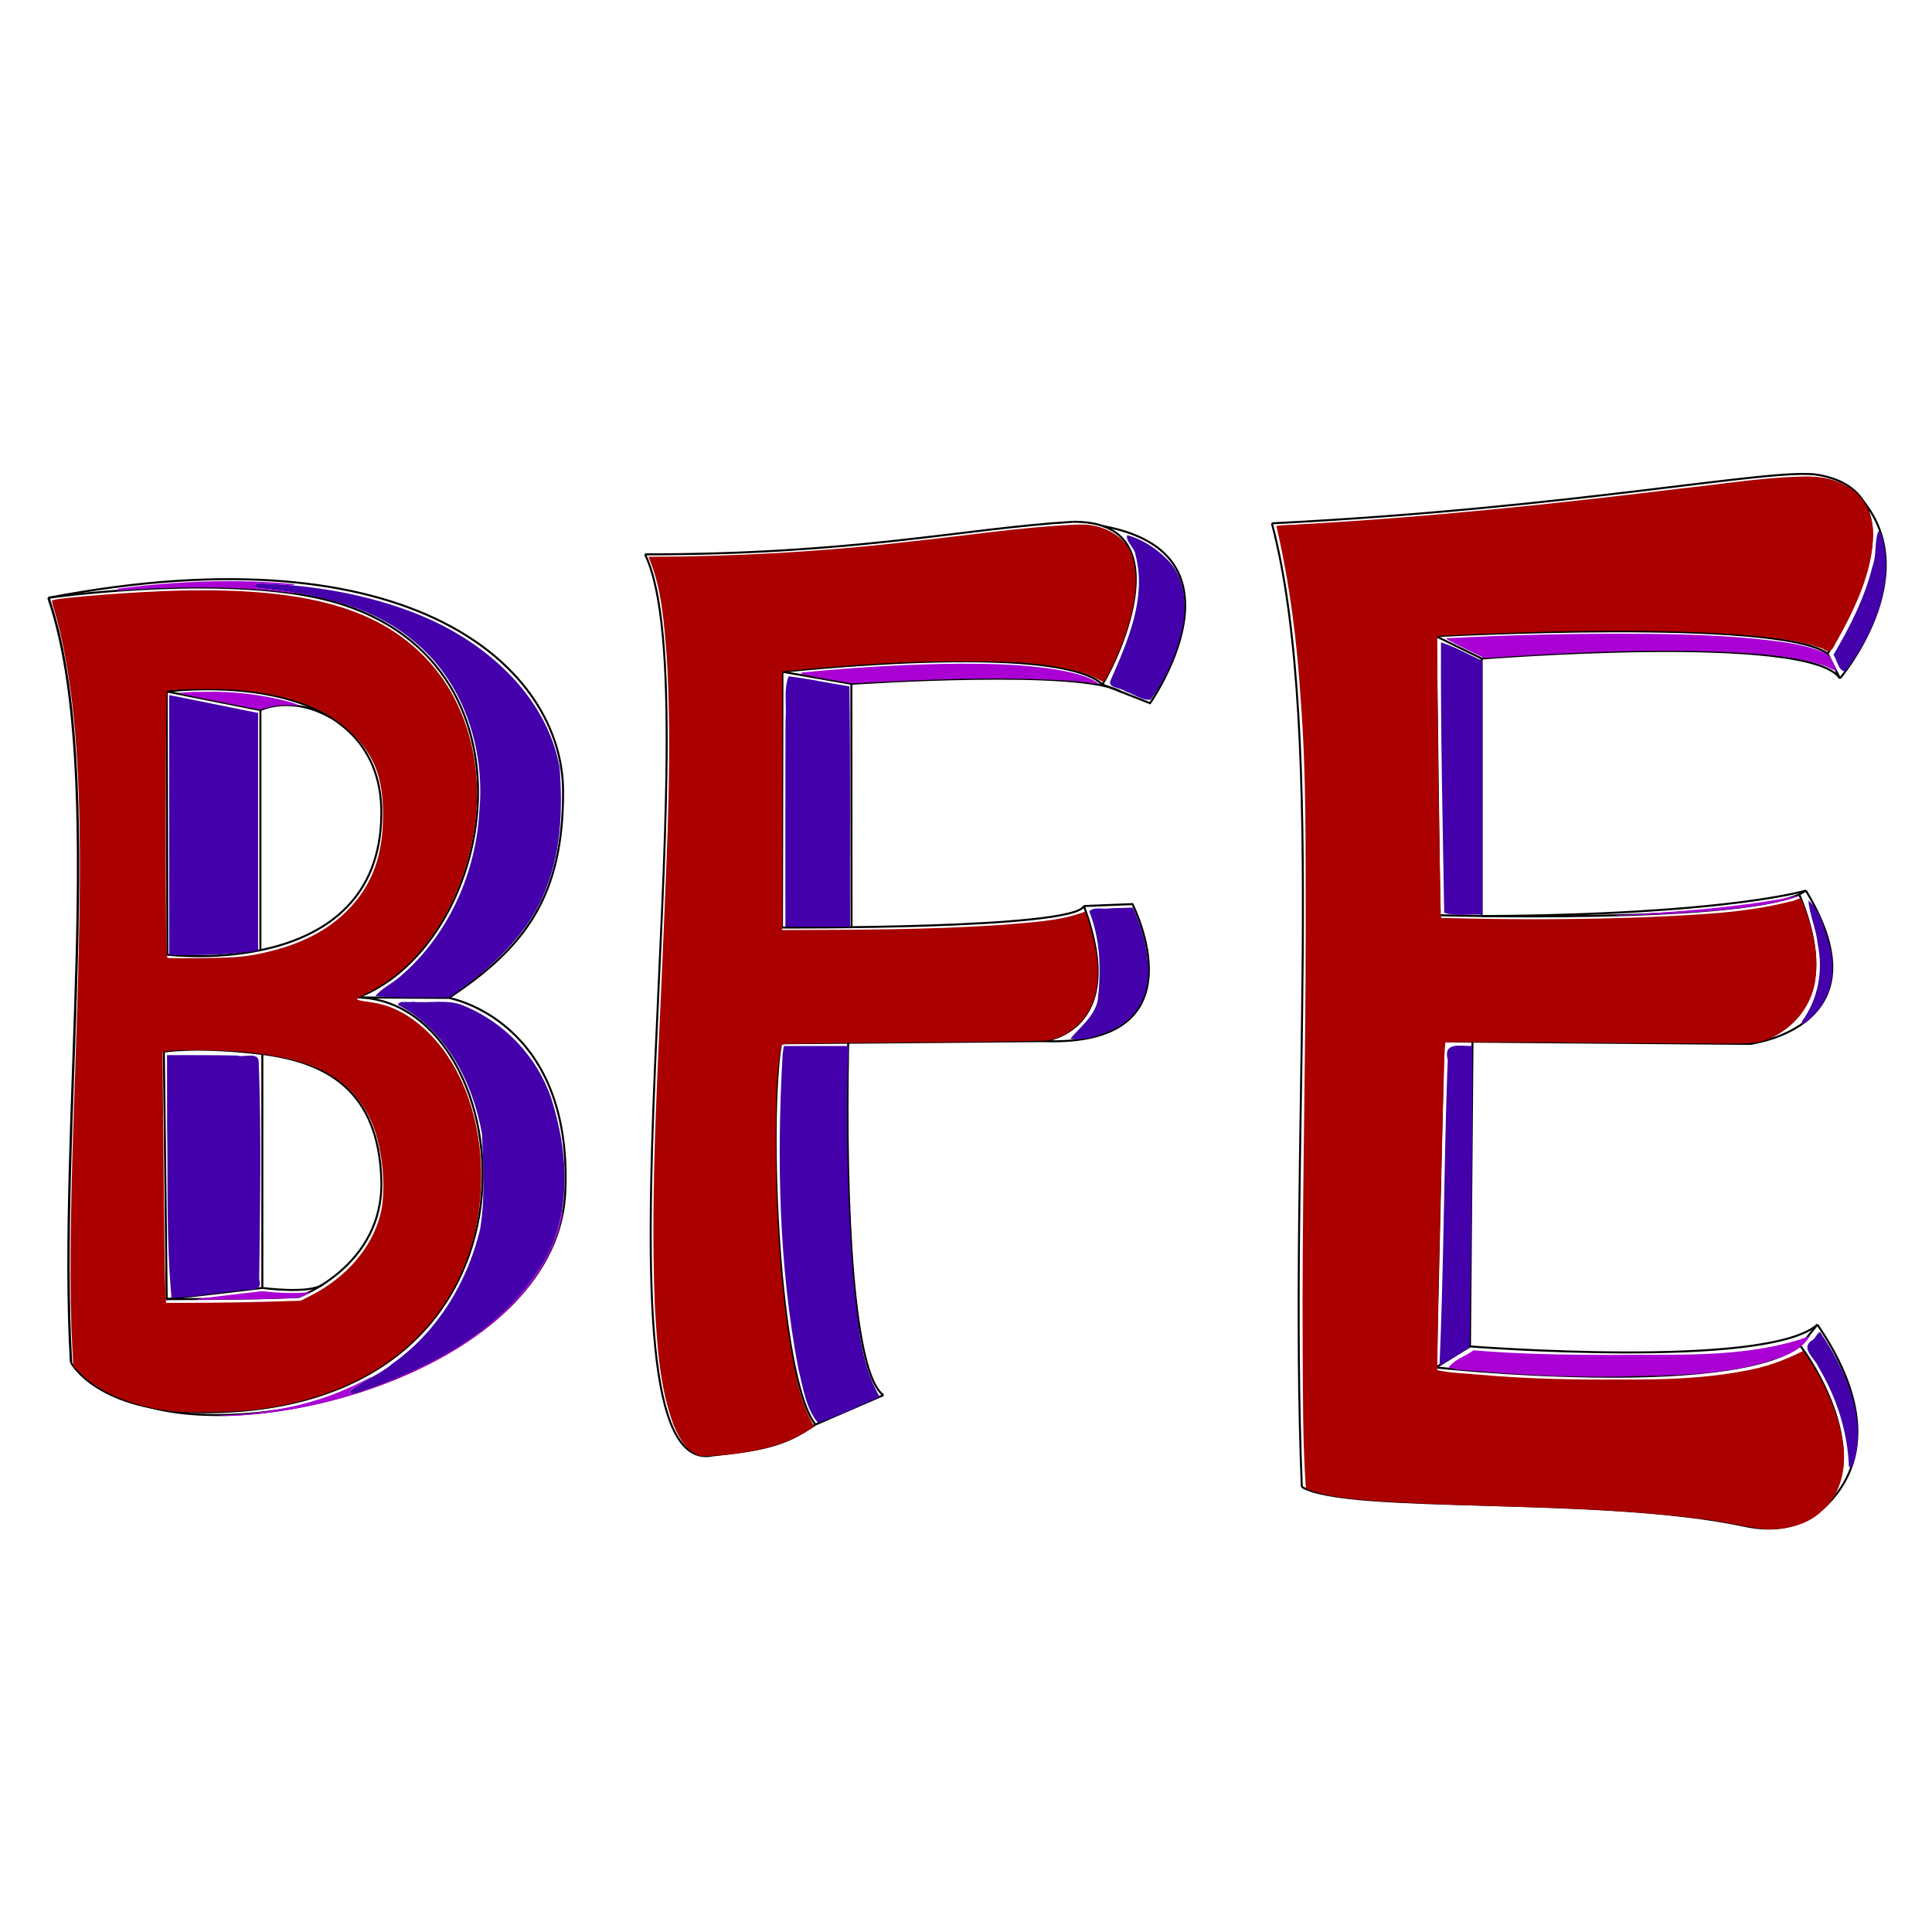 <?xml version="1.0" encoding="UTF-8" standalone="no"?>
<svg
   xmlns:dc="http://purl.org/dc/elements/1.1/"
   xmlns:cc="http://creativecommons.org/ns#"
   xmlns:rdf="http://www.w3.org/1999/02/22-rdf-syntax-ns#"
   xmlns:svg="http://www.w3.org/2000/svg"
   xmlns="http://www.w3.org/2000/svg"
   xmlns:sodipodi="http://sodipodi.sourceforge.net/DTD/sodipodi-0.dtd"
   xmlns:inkscape="http://www.inkscape.org/namespaces/inkscape"
   inkscape:export-ydpi="1.5875"
   inkscape:export-xdpi="1.5875"
   inkscape:export-filename="C:\Users\maxjh\eclipse-workspace\BFE\icon\16.png"
   width="256mm"
   height="256mm"
   viewBox="0 0 256 256"
   version="1.1"
   id="svg65"
   inkscape:version="1.0 (4035a4fb49, 2020-05-01)"
   sodipodi:docname="Logo.svg">
  <defs
     id="defs59" />
  <sodipodi:namedview
     id="base"
     pagecolor="#ffffff"
     bordercolor="#666666"
     borderopacity="1.0"
     inkscape:pageopacity="0.0"
     inkscape:pageshadow="2"
     inkscape:zoom="0.7"
     inkscape:cx="467.48049"
     inkscape:cy="470.11316"
     inkscape:document-units="mm"
     inkscape:current-layer="layer1"
     inkscape:document-rotation="0"
     showgrid="false"
     inkscape:window-width="1920"
     inkscape:window-height="1001"
     inkscape:window-x="-9"
     inkscape:window-y="-9"
     inkscape:window-maximized="1" />
  <g
     inkscape:label="Ebene 1"
     inkscape:groupmode="layer"
     id="layer1">
    <path
       sodipodi:nodetypes="cc"
       id="path28"
       d="M 6.414,79.209 C 14.307,102.034 7.551,149.248 9.417,180.552"
       style="fill:none;stroke:#000000;stroke-width:0.312px;stroke-linecap:butt;stroke-linejoin:miter;stroke-opacity:1" />
    <path
       sodipodi:nodetypes="csc"
       id="path30"
       d="M 47.414,132.168 C 66.218,124.892 73.097,85.345 41.366,79.062 27.137,76.244 6.414,79.209 6.414,79.209"
       style="fill:none;stroke:#000000;stroke-width:0.265px;stroke-linecap:butt;stroke-linejoin:miter;stroke-opacity:1" />
    <path
       sodipodi:nodetypes="csc"
       id="path32"
       d="m 47.414,132.168 c 21.947,0.446 28.228,54.969 -20.415,54.969 -14.174,2e-5 -17.582,-6.584 -17.582,-6.584"
       style="fill:none;stroke:#000000;stroke-width:0.265px;stroke-linecap:butt;stroke-linejoin:miter;stroke-opacity:1" />
    <path
       sodipodi:nodetypes="ccsssc"
       id="path34"
       d="m 21.712,139.349 0.378,32.789 c 0,0 11.525,0.03 17.481,-0.283 0,0 11.255,-4.081 10.961,-15.403 -0.314,-12.121 -7.465,-15.781 -15.969,-16.82 -8.504,-1.039 -12.851,-0.283 -12.851,-0.283 z"
       style="fill:none;stroke:#000000;stroke-width:0.265px;stroke-linecap:butt;stroke-linejoin:miter;stroke-opacity:1" />
    <path
       sodipodi:nodetypes="ccsc"
       id="path36"
       d="m 22.09,91.63 0.094,34.868 c 0,0 28.161,3.501 28.348,-18.615 C 50.703,87.755 22.09,91.63 22.09,91.63 Z"
       style="fill:none;stroke:#000000;stroke-width:0.265px;stroke-linecap:butt;stroke-linejoin:miter;stroke-opacity:1" />
    <path
       sodipodi:nodetypes="csc"
       id="path40"
       d="m 6.414,79.209 c 48.514,-9.271 68.151,9.419 68.198,25.605 0.04,13.88 -4.931,20.659 -15.143,27.414"
       style="fill:none;stroke:#000000;stroke-width:0.265px;stroke-linecap:butt;stroke-linejoin:miter;stroke-opacity:1" />
    <path
       sodipodi:nodetypes="csc"
       id="path42"
       d="m 19.055,186.222 c 16.453,5.194 54.934,-5.673 55.857,-28.446 0.92,-22.694 -15.442,-25.547 -15.442,-25.547"
       style="fill:none;stroke:#000000;stroke-width:0.265px;stroke-linecap:butt;stroke-linejoin:miter;stroke-opacity:1" />
    <path
       sodipodi:nodetypes="ccc"
       id="path85"
       d="m 34.762,139.631 v 31.022 c 0,0 6.152,0.857 8.01,-0.443"
       style="fill:none;stroke:#000000;stroke-width:0.265px;stroke-linecap:butt;stroke-linejoin:miter;stroke-opacity:1" />
    <path
       sodipodi:nodetypes="ccc"
       id="path89"
       d="M 34.504,125.927 V 94.091 c 0,0 3.99,-2.02 9.277,0.985"
       style="fill:none;stroke:#000000;stroke-width:0.265px;stroke-linecap:butt;stroke-linejoin:miter;stroke-opacity:1" />
    <path
       sodipodi:nodetypes="cc"
       id="path130"
       d="M 85.468,73.456 C 94.882,92.598 76.558,196.519 94.437,192.85"
       style="fill:none;stroke:#000000;stroke-width:0.265px;stroke-linecap:butt;stroke-linejoin:miter;stroke-opacity:1" />
    <path
       sodipodi:nodetypes="cc"
       id="path132"
       d="m 94.437,192.85 c 7.012,-0.743 9.706,-1.393 13.607,-4.087"
       style="fill:none;stroke:#000000;stroke-width:0.265px;stroke-linecap:butt;stroke-linejoin:miter;stroke-opacity:1" />
    <path
       sodipodi:nodetypes="cc"
       id="path134"
       d="m 117.053,184.863 c -3.942,-2.821 -5.112,-24.262 -4.664,-46.646"
       style="fill:none;stroke:#000000;stroke-width:0.265px;stroke-linecap:butt;stroke-linejoin:miter;stroke-opacity:1" />
    <path
       sodipodi:nodetypes="cc"
       id="path136"
       d="m 108.044,188.764 c -4.896,-6.307 -6.301,-40.212 -4.551,-50.526"
       style="fill:none;stroke:#000000;stroke-width:0.265px;stroke-linecap:butt;stroke-linejoin:miter;stroke-opacity:1" />
    <path
       id="path138"
       d="m 108.044,188.764 9.009,-3.901"
       style="fill:none;stroke:#000000;stroke-width:0.265px;stroke-linecap:butt;stroke-linejoin:miter;stroke-opacity:1" />
    <path
       sodipodi:nodetypes="ccc"
       id="path140"
       d="m 103.493,138.237 34.7,-0.284 c 0,0 11.631,-1.014 5.427,-17.897"
       style="fill:none;stroke:#000000;stroke-width:0.265px;stroke-linecap:butt;stroke-linejoin:miter;stroke-opacity:1" />
    <path
       sodipodi:nodetypes="cc"
       id="path142"
       d="m 143.62,120.056 c -1.273,3.076 -40.003,2.844 -40.003,2.844"
       style="fill:none;stroke:#000000;stroke-width:0.265px;stroke-linecap:butt;stroke-linejoin:miter;stroke-opacity:1" />
    <path
       id="path144"
       d="m 103.617,122.9 0.06,-33.886"
       style="fill:none;stroke:#000000;stroke-width:0.265px;stroke-linecap:butt;stroke-linejoin:miter;stroke-opacity:1" />
    <path
       sodipodi:nodetypes="cc"
       id="path146"
       d="m 103.677,89.015 c 0,0 36.292,-4.064 42.393,1.678"
       style="fill:none;stroke:#000000;stroke-width:0.265px;stroke-linecap:butt;stroke-linejoin:miter;stroke-opacity:1" />
    <path
       sodipodi:nodetypes="cc"
       id="path148"
       d="m 146.071,90.693 c 2.376,-3.814 10.476,-21.721 -3.911,-21.55"
       style="fill:none;stroke:#000000;stroke-width:0.265px;stroke-linecap:butt;stroke-linejoin:miter;stroke-opacity:1" />
    <path
       sodipodi:nodetypes="cc"
       id="path150"
       d="m 85.468,73.456 c 27.769,0.017 42.29,-3.449 56.692,-4.313"
       style="fill:none;stroke:#000000;stroke-width:0.265px;stroke-linecap:butt;stroke-linejoin:miter;stroke-opacity:1" />
    <path
       sodipodi:nodetypes="ccc"
       id="path152"
       d="m 146.071,90.693 6.314,2.489 c 0,0 13.853,-19.802 -6.223,-23.468"
       style="fill:none;stroke:#000000;stroke-width:0.265px;stroke-linecap:butt;stroke-linejoin:miter;stroke-opacity:1" />
    <path
       sodipodi:nodetypes="ccc"
       id="path154"
       d="m 112.833,122.859 -0.023,-32.247 c 0,0 31.001,-2.145 35.908,1.162"
       style="fill:none;stroke:#000000;stroke-width:0.265px;stroke-linecap:butt;stroke-linejoin:miter;stroke-opacity:1" />
    <path
       sodipodi:nodetypes="ccc"
       id="path156"
       d="m 143.62,120.056 6.435,-0.259 c 0,0 9.703,18.986 -11.862,18.156"
       style="fill:none;stroke:#000000;stroke-width:0.265px;stroke-linecap:butt;stroke-linejoin:miter;stroke-opacity:1" />
    <path
       sodipodi:nodetypes="cc"
       id="path158"
       d="m 168.531,69.345 c 7.45,27.96 2.119,82.51 3.966,127.676"
       style="fill:none;stroke:#000000;stroke-width:0.265px;stroke-linecap:butt;stroke-linejoin:miter;stroke-opacity:1" />
    <path
       sodipodi:nodetypes="cssc"
       id="path160"
       d="m 172.496,197.021 c 5.999,3.593 39.594,1.06 58.721,5.176 8.026,1.727 13.505,-3.18 12.937,-10.28 -0.567,-7.101 -5.609,-13.601 -5.609,-13.601"
       style="fill:none;stroke:#000000;stroke-width:0.265px;stroke-linecap:butt;stroke-linejoin:miter;stroke-opacity:1" />
    <path
       sodipodi:nodetypes="cc"
       id="path162"
       d="m 238.545,178.316 c -9.384,7.063 -48.278,2.878 -48.278,2.878"
       style="fill:none;stroke:#000000;stroke-width:0.265px;stroke-linecap:butt;stroke-linejoin:miter;stroke-opacity:1" />
    <path
       id="path164"
       d="m 190.268,181.194 0.992,-43.198"
       style="fill:none;stroke:#000000;stroke-width:0.265px;stroke-linecap:butt;stroke-linejoin:miter;stroke-opacity:1" />
    <path
       sodipodi:nodetypes="ccc"
       id="path166"
       d="m 191.259,137.996 40.587,0.325 c 0,0 13.867,-2.147 6.566,-19.795"
       style="fill:none;stroke:#000000;stroke-width:0.265px;stroke-linecap:butt;stroke-linejoin:miter;stroke-opacity:1" />
    <path
       sodipodi:nodetypes="cc"
       id="path168"
       d="m 238.412,118.526 c -8.966,3.881 -47.685,2.744 -47.685,2.744"
       style="fill:none;stroke:#000000;stroke-width:0.265px;stroke-linecap:butt;stroke-linejoin:miter;stroke-opacity:1" />
    <path
       id="path170"
       d="M 190.727,121.27 190.264,84.295"
       style="fill:none;stroke:#000000;stroke-width:0.265px;stroke-linecap:butt;stroke-linejoin:miter;stroke-opacity:1" />
    <path
       id="path172"
       d="m 190.264,84.295 c 0,0 45.453,-2.493 51.894,2.325"
       style="fill:none;stroke:#000000;stroke-width:0.265px;stroke-linecap:butt;stroke-linejoin:miter;stroke-opacity:1" />
    <path
       sodipodi:nodetypes="csc"
       id="path174"
       d="m 242.158,86.62 c 0,0 14.039,-21.072 -1.281,-23.702 -5.839,-1.002 -32.287,4.424 -72.347,6.427"
       style="fill:none;stroke:#000000;stroke-width:0.265px;stroke-linecap:butt;stroke-linejoin:miter;stroke-opacity:1" />
    <path
       id="path176"
       d="m 238.545,178.316 2.268,-2.796"
       style="fill:none;stroke:#000000;stroke-width:0.265px;stroke-linecap:butt;stroke-linejoin:miter;stroke-opacity:1" />
    <path
       sodipodi:nodetypes="cc"
       id="path178"
       d="m 231.847,138.321 c 0,0 18.438,-2.155 7.441,-20.315"
       style="fill:none;stroke:#000000;stroke-width:0.265px;stroke-linecap:butt;stroke-linejoin:miter;stroke-opacity:1" />
    <path
       id="path180"
       d="m 239.288,118.007 -0.876,0.52"
       style="fill:none;stroke:#000000;stroke-width:0.265px;stroke-linecap:butt;stroke-linejoin:miter;stroke-opacity:1"
       sodipodi:nodetypes="cc" />
    <path
       sodipodi:nodetypes="cc"
       id="path182"
       d="m 239.288,118.007 c 0,0 -10.632,3.22 -42.964,3.379"
       style="fill:none;stroke:#000000;stroke-width:0.265px;stroke-linecap:butt;stroke-linejoin:miter;stroke-opacity:1" />
    <path
       id="path184"
       d="m 242.158,86.62 1.647,3.27"
       style="fill:none;stroke:#000000;stroke-width:0.265px;stroke-linecap:butt;stroke-linejoin:miter;stroke-opacity:1" />
    <path
       sodipodi:nodetypes="cc"
       id="path186"
       d="m 243.805,89.891 c 0,0 11.254,-13.38 3.103,-23.464"
       style="fill:none;stroke:#000000;stroke-width:0.265px;stroke-linecap:butt;stroke-linejoin:miter;stroke-opacity:1" />
    <path
       sodipodi:nodetypes="cc"
       id="path188"
       d="m 243.805,89.891 c -4.057,-6.134 -47.479,-2.632 -47.479,-2.632"
       style="fill:none;stroke:#000000;stroke-width:0.265px;stroke-linecap:butt;stroke-linejoin:miter;stroke-opacity:1" />
    <path
       sodipodi:nodetypes="cc"
       id="path190"
       d="m 196.326,87.258 -0.002,34.127"
       style="fill:none;stroke:#000000;stroke-width:0.265px;stroke-linecap:butt;stroke-linejoin:miter;stroke-opacity:1" />
    <path
       sodipodi:nodetypes="cc"
       id="path192"
       d="m 194.778,178.407 0.334,-40.351"
       style="fill:none;stroke:#000000;stroke-width:0.265px;stroke-linecap:butt;stroke-linejoin:miter;stroke-opacity:1" />
    <path
       sodipodi:nodetypes="cc"
       id="path194"
       d="m 240.814,175.52 c -6.69,5.975 -46.035,2.887 -46.035,2.887"
       style="fill:none;stroke:#000000;stroke-width:0.265px;stroke-linecap:butt;stroke-linejoin:miter;stroke-opacity:1" />
    <path
       sodipodi:nodetypes="cc"
       id="path196"
       d="m 240.814,175.52 c 12.341,18.101 -0.755,25.462 -0.755,25.462"
       style="fill:none;stroke:#000000;stroke-width:0.265px;stroke-linecap:butt;stroke-linejoin:miter;stroke-opacity:1" />
    <path
       style="fill:none;stroke:#000000;stroke-width:0.265px;stroke-linecap:butt;stroke-linejoin:miter;stroke-opacity:1"
       d="m 190.268,181.194 4.511,-2.787"
       id="path339" />
    <path
       style="fill:none;stroke:#000000;stroke-width:0.265px;stroke-linecap:butt;stroke-linejoin:miter;stroke-opacity:1"
       d="m 196.326,87.258 -6.063,-2.963"
       id="path341" />
    <path
       style="fill:none;stroke:#000000;stroke-width:0.265px;stroke-linecap:butt;stroke-linejoin:miter;stroke-opacity:1"
       d="m 112.81,90.612 -9.133,-1.597"
       id="path343" />
    <path
       style="fill:none;stroke:#000000;stroke-width:0.265px;stroke-linecap:butt;stroke-linejoin:miter;stroke-opacity:1"
       d="m 22.09,172.139 12.673,-1.486"
       id="path345" />
    <path
       style="fill:none;stroke:#000000;stroke-width:0.265px;stroke-linecap:butt;stroke-linejoin:miter;stroke-opacity:1"
       d="M 34.504,94.091 22.09,91.63"
       id="path347" />
    <path
       style="fill:none;stroke:#000000;stroke-width:0.265px;stroke-linecap:butt;stroke-linejoin:miter;stroke-opacity:1"
       d="m 59.47,132.229 -12.056,-0.061"
       id="path349" />
    <path
       style="fill:#aa0000;stroke-width:0.714"
       d="M 86.819,705.759 C 67.505,703.592 50.585,696.816 41.145,687.468 l -4.482,-4.439 -0.443,-8.092 c -1.585,-28.934 -1.227,-66.675 1.306,-137.735 3.399,-95.345 3.215,-140.171 -0.734,-179.286 -1.983,-19.646 -5.706,-40.004 -9.654,-52.787 -0.777,-2.515 -1.282,-4.703 -1.124,-4.862 1.307,-1.307 41.555,-4.449 63.661,-4.969 62.624,-1.474 99.131,8.556 123.329,33.885 19.017,19.905 28.193,49.466 24.837,80.011 -4.213,38.351 -25.508,73.026 -53.315,86.817 -3.257,1.616 -5.923,3.181 -5.923,3.479 0,0.588 0.827,0.78 7.882,1.834 9.702,1.449 18.841,6.367 27.511,14.806 28.597,27.834 35.17,83.142 14.77,124.286 -17.74,35.778 -52.146,57.946 -99.807,64.305 -10.159,1.355 -34.068,1.944 -42.143,1.038 z m 47.5,-54.886 16.071,-0.488 5.353,-2.752 c 17.389,-8.939 29.939,-23.473 34.295,-39.717 3.576,-13.337 1.123,-36.407 -5.208,-48.979 -10.202,-20.259 -27.663,-29.546 -61.674,-32.804 -11.364,-1.089 -34.043,-1.437 -39.105,-0.601 l -2.767,0.457 0.455,53.642 c 0.25,29.503 0.647,57.74 0.883,62.749 l 0.428,9.107 17.599,-0.064 c 9.679,-0.035 24.831,-0.283 33.67,-0.551 z M 127.68,477.292 c 20.713,-3.945 35.803,-11.323 46.885,-22.922 11.633,-12.177 16.889,-26.573 16.96,-46.454 0.067,-18.91 -4.136,-29.997 -15.707,-41.429 -12.383,-12.234 -30.287,-19.026 -56.585,-21.465 -9.191,-0.852 -34.078,-0.564 -35.659,0.413 -0.426,0.263 -0.683,25.344 -0.683,66.749 0,52.372 0.188,66.411 0.893,66.728 0.491,0.22 8.768,0.289 18.393,0.153 14.128,-0.201 19.042,-0.542 25.504,-1.773 z"
       id="path363"
       transform="scale(0.265)" />
    <path
       style="fill:#aa0000;stroke-width:0.505"
       d="m 537.752,262.329 c -28.03,1.285 -55.801,5.67 -83.688,8.564 -43.083,5.021 -86.458,7.379 -129.825,7.526 6.808,15.765 7.762,33.233 9.169,50.132 2.706,46.188 0.238,92.467 -1.621,138.638 -2.416,61.67 -6.72,123.382 -4.401,185.123 1.245,20.378 2.281,41.289 9.566,60.579 2.709,6.371 6.833,14.107 14.362,15.278 12.357,-0.346 24.805,-1.972 36.676,-5.491 6.804,-2.144 13.256,-5.331 19.109,-9.408 -7.828,-13.409 -9.95,-29.147 -12.576,-44.2 -5.202,-34.454 -6.807,-69.339 -6.6,-104.153 0.122,-14.159 0.082,-28.49 2.738,-42.435 3.228,-0.891 7.178,-0.321 10.664,-0.613 40.467,-0.828 80.955,-0.478 121.416,-1.513 8.234,-0.836 15.77,-6.145 20.458,-12.837 8.406,-12.886 6.161,-29.384 2.065,-43.367 -0.887,-2.755 -1.47,-5.775 -2.663,-8.348 -12.967,4.972 -27.114,5.271 -40.79,6.585 -36.834,2.564 -73.779,2.521 -110.683,2.653 0,-43.1 0,-86.2 0,-129.3 31.34,-3.258 62.826,-5.365 94.35,-5.031 18.465,-0.098 37.222,0.39 55.108,5.421 3.892,1.184 7.754,3.034 11.174,4.972 4.332,-6.484 7.193,-13.993 10.058,-21.262 4.556,-13.002 8.206,-27.402 4.541,-41.064 -3.351,-11.46 -16.117,-17.169 -27.319,-16.468 -0.428,0.005 -0.857,0.011 -1.285,0.016 z"
       id="path365"
       transform="scale(0.265)" />
    <path
       style="fill:#aa0000;stroke-width:0.505"
       d="m 900.008,238.329 c -19.945,0.554 -39.692,3.833 -59.51,5.924 -63.173,7.716 -126.503,14.401 -190.067,17.879 -4.009,0.446 -8.398,0.123 -12.222,0.895 6.626,28.315 10.284,57.31 12.139,86.336 2.97,38.248 2.427,76.634 2.537,114.964 -0.021,70.335 -1.915,140.657 -1.527,210.994 0.186,22.977 -0.018,46.005 1.621,68.928 11.129,4.807 23.57,5.299 35.511,6.375 54.435,3.477 109.222,1.949 163.401,9.026 10.27,1.165 20.328,3.811 30.57,5.009 10.228,0.28 21.078,-1.861 28.651,-9.244 10.083,-8.761 12.484,-23.18 10.107,-35.767 -2.84,-16.006 -10.335,-31.087 -19.637,-44.167 -9.398,4.843 -19.455,8.375 -29.909,10.1 -20.21,3.798 -40.816,4.336 -61.323,4.212 -23.384,0.179 -46.778,-0.326 -70.083,-2.364 -7.18,-0.725 -14.582,-0.808 -21.597,-2.306 0.454,-46.542 1.853,-93.076 3.043,-139.607 0.357,-8.058 0.233,-16.365 0.988,-24.275 38.645,-0.486 77.302,0.37 115.951,0.46 13.313,-0.166 26.677,0.654 39.958,-0.364 14.793,-3.464 27.133,-16.164 29.104,-31.403 1.95,-13.714 -1.782,-27.586 -6.983,-40.176 -1.371,-1.187 -3.61,1.06 -5.258,0.922 -23.684,6.113 -48.323,6.721 -72.626,7.943 -33.516,1.238 -67.084,1.313 -100.607,0.374 -2.877,0.715 -1.477,-2.747 -1.885,-4.29 -0.913,-45.345 -1.649,-90.699 -1.765,-136.052 1.035,-1.483 4.387,-0.456 6.177,-0.996 47.695,-2.071 95.539,-3.641 143.223,-0.489 14.682,1.36 29.794,2.085 43.719,7.336 2.654,2.408 4.479,0.576 5.688,-2.078 9.45,-17.074 18.898,-35.346 19.226,-55.309 0.09,-10.028 -5.033,-20.384 -14.406,-24.695 -6.852,-3.686 -14.549,-4.491 -22.212,-4.095 z"
       id="path367"
       transform="scale(0.265)" />
    <path
       style="fill:#4400aa;stroke-width:1.01"
       d="m 391.31,527.319 c -2.907,52.44 -1.936,105.494 7.909,157.225 2.325,9.046 3.609,19.479 9.677,26.769 10.714,-2.964 20.628,-8.706 31.025,-12.737 -10.678,-18.382 -10.925,-40.482 -13.544,-61.039 -2.516,-38.095 -3.876,-76.351 -2.042,-114.51 -10.808,0 -21.616,0 -32.424,0 -0.201,1.431 -0.401,2.862 -0.602,4.293 z"
       id="path369"
       transform="scale(0.265)" />
    <path
       style="fill:#4400aa;stroke-width:1.01"
       d="m 394.325,338.184 c -2.604,6.597 -0.889,14.787 -1.541,21.955 -0.14,34.429 -0.048,68.859 -0.075,103.288 10.775,0 21.55,0 32.325,0 -0.096,-40.068 0.233,-80.145 -0.304,-120.208 -10.14,-1.622 -20.21,-3.825 -30.405,-5.035 z"
       id="path371"
       transform="scale(0.265)" />
    <path
       style="fill:#4400aa;stroke-width:1.01"
       d="m 555.247,454.148 c -3.226,0.715 -8.219,-0.929 -10.613,1.505 5.646,14.188 6.087,30.146 4.163,45.104 -2.006,7.855 -8.838,12.915 -13.611,18.648 7.44,1.159 15.58,-2.006 22.413,-5.22 12.795,-6.148 18.382,-21.043 16.114,-34.523 -0.798,-8.977 -3.483,-17.687 -7.283,-25.832 -3.728,0.106 -7.455,0.212 -11.183,0.318 z"
       id="path373"
       transform="scale(0.265)" />
    <path
       style="fill:#4400aa;stroke-width:1.01"
       d="m 563.599,267.6 c -0.949,3.026 3.837,6.392 4.175,9.839 5.709,21.694 -3.937,43.375 -12.518,62.882 -1.584,3.795 5.528,3.473 7.406,5.406 4.105,1.142 8.474,4.709 12.697,4.131 8.188,-11.302 13.795,-24.819 16.419,-38.546 1.443,-11.132 0.27,-23.289 -8.158,-31.591 -5.42,-5.442 -12.569,-10.171 -20.02,-12.122 z"
       id="path375"
       transform="scale(0.265)" />
    <path
       style="fill:#4400aa;stroke-width:1.01"
       d="m 720.518,321.169 c -0.193,45.022 0.838,90.245 1.614,135.252 6.059,1.873 12.783,0.505 19.08,0.945 0,-42.31 0,-84.62 0,-126.93 -6.876,-3.083 -13.507,-6.984 -20.694,-9.267 z"
       id="path377"
       transform="scale(0.265)" />
    <path
       style="fill:#4400aa;stroke-width:1.01"
       d="m 939.178,265.684 c -2.029,5.296 -0.723,11.845 -2.871,17.39 -3.879,15.801 -11.304,30.429 -19.55,44.356 1.792,2.253 2.524,8.483 5.966,8.194 14.076,-18.607 24.721,-43.217 18.544,-66.798 -0.493,-0.891 -0.741,-3.067 -2.089,-3.141 z"
       id="path379"
       transform="scale(0.265)" />
    <path
       style="fill:#4400aa;stroke-width:1.01"
       d="m 904.243,450.254 c 0.526,7.082 3.95,14.422 4.652,21.783 2.807,13.353 0.249,27.514 -7.846,38.583 -0.617,3.662 4.586,-1.596 5.213,-2.569 9.979,-9.115 11.896,-23.501 8.385,-35.986 -2.331,-7.37 -4.398,-16.785 -10.403,-21.812 z"
       id="path381"
       transform="scale(0.265)" />
    <path
       style="fill:#4400aa;stroke-width:1.01"
       d="m 906.474,669.907 c -6.892,4.129 1.118,9.167 2.99,13.986 8.924,14.966 14.397,32.065 15.035,49.464 2.389,1.641 2.949,-4.48 3.518,-6.106 3.936,-21.451 -5.704,-42.876 -17.356,-60.324 -0.958,-2.793 -3.063,2.602 -4.187,2.98 z"
       id="path383"
       transform="scale(0.265)" />
    <path
       style="fill:#4400aa;stroke-width:1.01"
       d="m 723.645,536.411 c -1.686,48.792 -1.73,97.632 -3.865,146.409 5.214,-2.7 10.085,-5.995 15.04,-9.131 0.819,-50.217 1.524,-100.438 1.342,-150.663 -6.269,0.062 -14.71,-2.147 -12.232,7.064 -0.095,2.107 -0.189,4.214 -0.284,6.321 z"
       id="path385"
       transform="scale(0.265)" />
    <path
       style="fill:#4400aa;stroke-width:1.01"
       d="m 84.613,412.554 c 0,21.672 0,43.343 0,65.015 14.842,0.115 29.751,0.072 44.447,-2.285 0,-39.597 0,-79.193 0,-118.79 -14.808,-3.02 -29.629,-5.98 -44.447,-8.955 0,21.672 0,43.343 0,65.015 z"
       id="path387"
       transform="scale(0.265)" />
    <path
       style="fill:#4400aa;stroke-width:1.01"
       d="m 83.551,562.422 c 0.493,28.811 -0.441,57.773 2.208,86.471 10.596,-0.097 22.169,-2.479 33.121,-3.45 4.101,-1.408 12.849,1.513 10.726,-5.74 0.408,-36.335 1.115,-72.731 -0.243,-109.039 -0.469,-4.888 -7.53,-1.739 -10.647,-2.864 -11.732,-0.282 -23.469,-0.163 -35.204,-0.227 0.013,11.617 0.026,23.234 0.039,34.85 z"
       id="path389"
       transform="scale(0.265)" />
    <path
       style="fill:#4400aa;stroke-width:1.01"
       d="m 130.764,291.758 c -2.93,-0.866 -5.03,1.889 -1.235,2.295 26.988,2.699 55.245,8.078 76.686,25.971 25.275,20.067 36.356,53.757 33.495,85.281 -1.615,31.096 -15.5,62.214 -39.261,82.655 -3.915,3.637 -9.511,6.07 -12.704,10.074 12.204,1.305 24.55,0.524 36.811,0.748 20.404,-14.189 40.254,-31.476 48.907,-55.527 7.28,-18.78 7.776,-39.552 6.39,-59.39 -6.766,-36.988 -38.272,-63.926 -71.9,-77.089 -24.448,-9.643 -51.003,-14.15 -77.19,-15.018 z"
       id="path391"
       transform="scale(0.265)" />
    <path
       style="fill:#4400aa;stroke-width:1.01"
       d="m 206.299,500.905 c -1.755,0.557 -7.228,-0.917 -7.257,1.614 23.986,12.451 37.479,38.808 41.984,64.581 0.555,15.842 1.658,31.987 -0.99,47.682 -6.364,26.482 -21.31,51.111 -43.719,66.993 -6.548,5.739 -15.415,8.603 -21.793,14.192 3.044,2.187 7.973,-1.852 11.383,-2.276 33.706,-12.359 67.836,-31.407 86.269,-63.428 14.026,-24.632 11.771,-55.137 3.409,-81.236 -7.104,-20.864 -23.423,-37.849 -43.782,-46.189 -7.562,-3.307 -17.28,-1.136 -25.504,-1.934 z"
       id="path393"
       transform="scale(0.265)" />
    <path
       style="fill:#aa00d4;stroke-width:0.179"
       d="m 114.481,647.562 c -5.538,0.715 -11.12,1.184 -16.617,2.159 -0.04,0.293 0.976,0.13 1.256,0.201 15.854,-0.005 31.712,-0.211 47.554,-0.846 2.145,0.066 4.184,-0.594 6.064,-1.583 0.711,-0.419 1.857,-0.725 2.314,-1.296 -7.319,0.504 -14.705,0.457 -22.007,-0.398 -2.91,-0.447 -5.806,0.407 -8.708,0.603 -3.285,0.387 -6.57,0.773 -9.855,1.16 z"
       id="path395"
       transform="scale(0.265)" />
    <path
       style="fill:#aa00d4;stroke-width:0.126"
       d="m 281.014,606.402 c -0.509,0.121 -0.206,0.919 -0.439,1.281 -1.927,9.528 -5.558,18.733 -10.934,26.848 -9.433,14.779 -22.633,26.852 -37.198,36.462 -7.548,5.016 -15.539,9.327 -23.714,13.225 -7.041,3.368 -14.261,6.362 -21.578,9.076 -1.995,0.649 -4.016,1.222 -5.924,2.112 -2.053,0.821 -4.525,1.911 -6.645,0.694 -0.239,-0.307 0.469,-0.58 0.603,-0.809 3.117,-2.496 6.636,-4.42 10.062,-6.441 0.225,-0.403 -0.49,-0.017 -0.627,0.054 -10.833,6.005 -22.495,10.461 -34.51,13.441 -13.144,3.305 -26.67,4.869 -40.196,5.393 -0.231,-0.046 -0.712,0.22 -0.214,0.237 4.685,0.201 9.378,-0.169 14.052,-0.481 22.61,-1.809 44.942,-6.849 66.232,-14.65 19.009,-7.043 37.344,-16.327 53.368,-28.831 13.624,-10.678 25.636,-23.967 32.684,-39.926 2.433,-5.584 4.353,-11.432 5.345,-17.448 0.029,-0.232 -0.183,-0.269 -0.366,-0.238 z"
       id="path397"
       transform="scale(0.265)" />
    <path
       style="fill:#aa00d4;stroke-width:0.032"
       d="m 114.041,290.565 c -18.33,0.027 -36.639,1.425 -54.818,3.727 -0.266,-0.044 -0.292,0.126 -0.258,0.348 0,0.227 0,0.454 0,0.681 1.699,-0.156 3.405,-0.245 5.107,-0.365 11.655,-0.761 23.332,-1.218 35.013,-1.24 8.743,-0.009 17.488,0.18 26.214,0.752 7.216,0.47 14.422,1.157 21.578,2.206 0.055,-0.113 0.054,-0.292 0.002,-0.407 -1.195,-0.217 -2.406,-0.37 -3.609,-0.552 -4.51,-0.652 -9.038,-1.161 -13.569,-1.634 -0.698,-0.08 -1.476,-0.167 -2.009,-0.675 -0.324,-0.299 -0.269,-0.822 0.026,-1.12 0.613,-0.65 1.589,-0.772 2.436,-0.669 0.5,0.102 1.007,0.156 1.517,0.161 5.088,0.182 10.171,0.507 15.241,0.971 0,-0.223 0,-0.447 0,-0.67 -6.952,-0.663 -13.923,-1.127 -20.904,-1.335 -3.988,-0.126 -7.977,-0.184 -11.967,-0.178 z m 32.889,3.897 c -0.007,0.205 -0.011,0.457 0.002,0.635 0.009,-0.211 0.013,-0.426 -0.002,-0.635 z"
       id="path399"
       transform="scale(0.265)" />
    <path
       style="fill:#aa00d4;stroke-width:0.253"
       d="m 103.577,345.908 c -4.684,0.13 -9.457,-0.143 -14.075,0.644 3.759,1.115 7.917,1.758 11.836,2.637 9.546,1.912 19.092,3.894 28.661,5.644 4.239,-1.293 8.597,-2.351 13.068,-2.22 2.217,-0.103 4.515,0.239 6.671,0.209 -2.302,-1.34 -5.141,-1.811 -7.714,-2.584 -12.559,-3.078 -25.516,-4.538 -38.446,-4.33 z"
       id="path401"
       transform="scale(0.265)" />
    <path
       style="fill:#aa00d4;stroke-width:0.357"
       d="m 480.392,331.863 c -26.385,0.196 -52.764,1.792 -79.015,4.363 -1.479,0.227 -0.205,1.167 0.642,1.102 8.055,1.703 16.205,3.084 24.319,4.391 36.634,-2.005 73.405,-3.658 110.06,-1.239 4.537,0.243 9.001,1.165 13.512,1.597 -6.775,-4.76 -15.265,-6.107 -23.249,-7.537 -15.299,-2.295 -30.822,-2.685 -46.269,-2.677 z"
       id="path403"
       transform="scale(0.265)" />
    <path
       style="fill:#aa00d4;stroke-width:0.357"
       d="m 806.739,316.874 c -27.569,0.067 -55.144,0.746 -82.672,2.242 -2.092,-0.056 0.404,1.049 0.991,1.405 5.642,3.033 11.46,5.719 17.198,8.562 40.575,-2.793 81.299,-4.751 121.967,-3.046 15.796,0.938 31.864,1.774 47.06,6.538 2.463,0.686 4.883,2.246 7.128,3.004 -1.639,-3.482 -2.763,-8.01 -6.784,-9.459 -10.606,-4.429 -22.243,-5.385 -33.551,-6.697 -23.703,-2.274 -47.541,-2.564 -71.335,-2.548 z"
       id="path405"
       transform="scale(0.265)" />
    <path
       style="fill:#aa00d4;stroke-width:0.045"
       d="m 900.571,447.534 c -2.485,0.527 -4.967,1.072 -7.466,1.528 -10.243,1.9 -20.576,3.268 -30.926,4.433 -13.91,1.54 -27.866,2.625 -41.834,3.48 -4.018,0.242 -8.038,0.459 -12.059,0.648 -0.156,0.386 0.193,0.297 0.462,0.284 8.17,-0.23 16.339,-0.512 24.502,-0.926 12.239,-0.62 24.474,-1.462 36.648,-2.893 7.337,-0.887 14.67,-1.95 21.859,-3.691 2.938,-0.731 5.866,-1.557 8.663,-2.726 0.033,-0.027 0.211,-0.08 0.15,-0.137 z"
       id="path407"
       transform="scale(0.265)" />
    <path
       style="fill:#aa00d4;stroke-width:0.714"
       d="m 899.084,670.067 c -30.378,9.088 -62.465,6.991 -93.772,7.438 -22.861,-0.077 -45.743,-0.381 -68.534,-2.325 -3.957,2.948 -9.591,4.571 -12.42,8.599 5.494,1.826 12.032,1.373 17.914,2.146 25.764,1.978 51.596,3.087 77.434,2.128 24.73,-0.456 50.248,-1.18 73.505,-10.501 4.678,-2.03 9.128,-5.013 11.749,-9.505 -1.959,0.673 -3.917,1.346 -5.876,2.019 z"
       id="path411"
       transform="scale(0.265)" />
  </g>
</svg>
